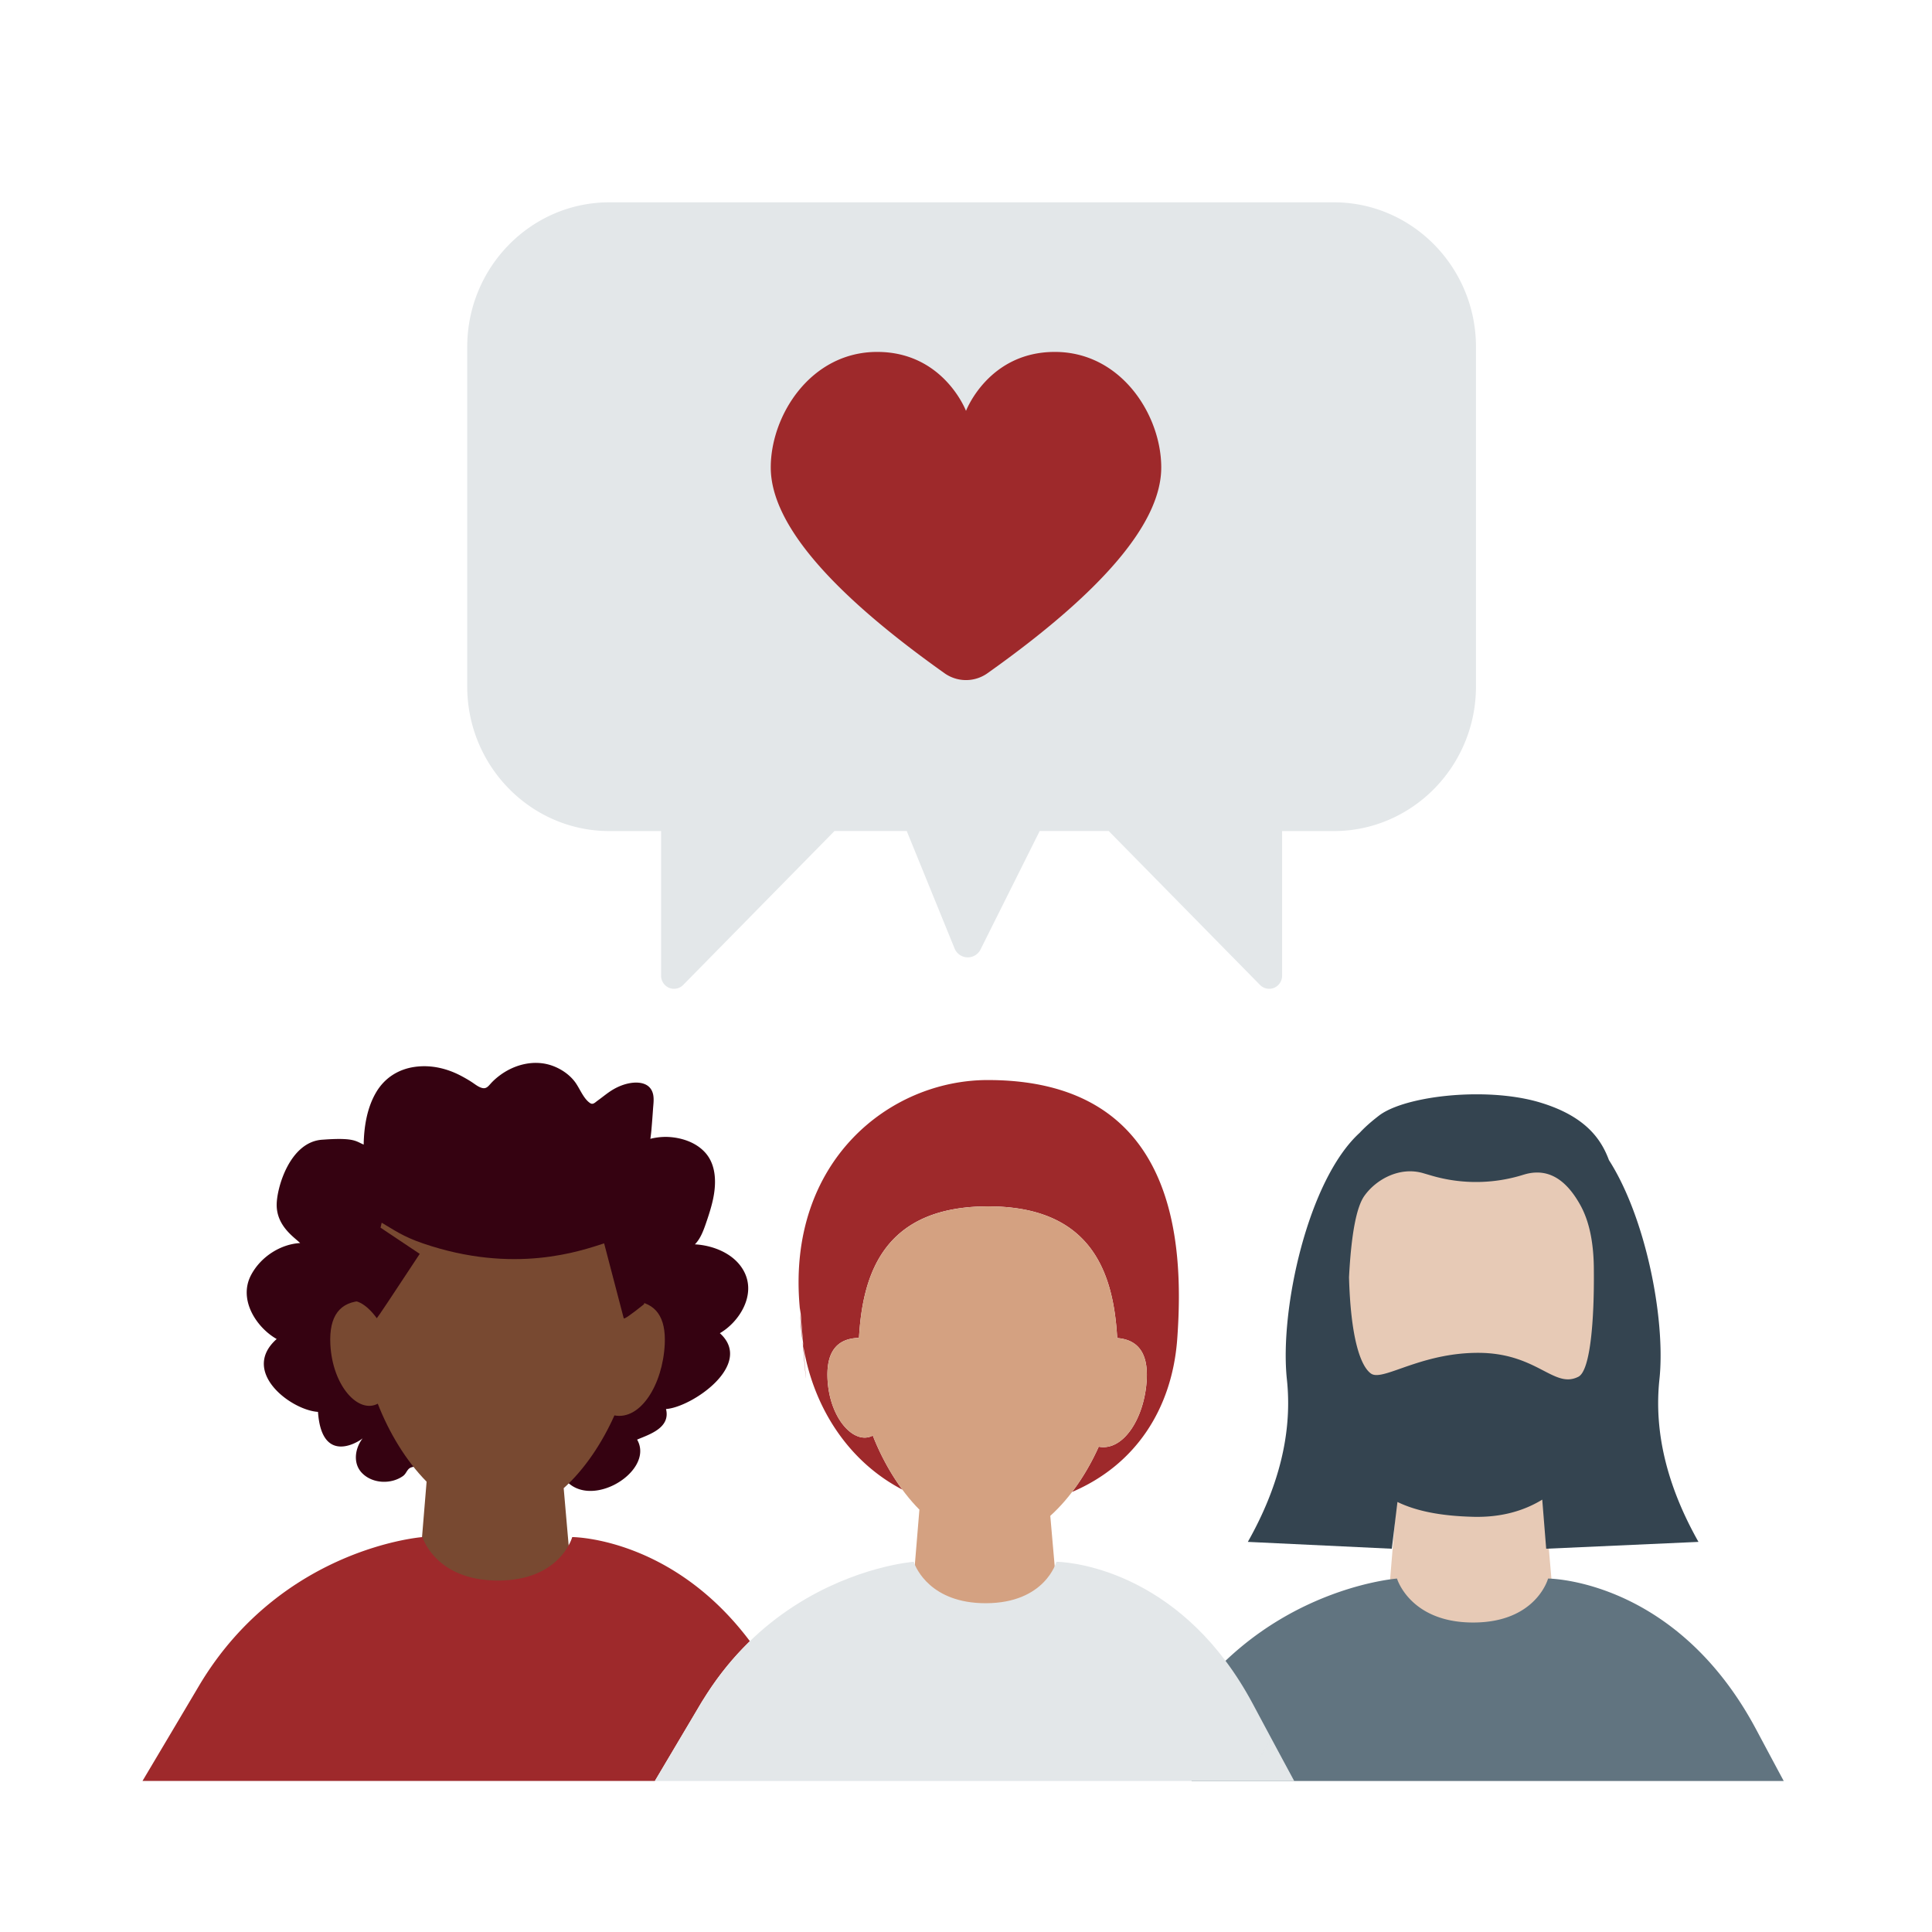 <svg width="678" height="678" viewBox="0 0 678 678" xmlns="http://www.w3.org/2000/svg"><g fill="none" fill-rule="evenodd"><path d="M468.074 71c27.507 0 49.892 22.768 49.892 50.746v119.16c0 27.977-22.385 50.745-49.892 50.745h-18.143v50.745a4.616 4.616 0 01-2.803 4.263 4.58 4.58 0 01-1.736.341 4.506 4.506 0 01-3.212-1.35l-53.091-54.012-24.233-.001-20.758 41.566a5 5 0 01-2.35 2.293l-.238.104a5 5 0 01-6.516-2.745l-16.787-41.218h-25.364L239.75 345.65a4.506 4.506 0 01-3.212 1.35 4.58 4.58 0 01-1.736-.34 4.616 4.616 0 01-2.803-4.264v-50.745h-18.143c-27.507 0-49.891-22.768-49.891-50.745v-119.16C163.966 93.768 186.35 71 213.857 71h254.217z" fill="#E3E7E9"/><path d="M194.126 374.104c2.867 1.095 5.654 2.953 7.6 5.512 1.732 2.282 2.97 5.902 5.363 7.494.935.622 1.62-.094 2.446-.726l.208-.155c1.389-.993 2.714-2.088 4.118-3.055 1.975-1.357 4.113-2.37 6.403-2.904 3.35-.776 7.98-.596 8.939 3.808.357 1.655.083 3.424-.034 5.092a403.113 403.113 0 01-.523 6.861 58.204 58.204 0 01-.412 3.613c2.266-.565 4.623-.787 6.934-.61 4.389.346 9.147 1.927 12.315 5.453 3.954 4.4 3.943 10.91 2.698 16.572-.495 2.266-1.177 4.482-1.907 6.67l-.557 1.64c-.901 2.62-1.943 5.378-3.852 7.313 6.3.34 13.979 3.199 17.28 9.595 4.29 8.307-1.845 17.73-8.52 21.585 12.166 10.975-9.839 25.997-18.903 26.614 1.662 6.657-5.957 8.95-10.14 10.73 6.78 11.77-19.798 27.126-27.029 11.122l-.216-.5c-1.26-3.068-2.597-5.097-3.847-6.42l-.459-.454-.023-.204-.073-.206 1.886-1.956c1.703-1.803 2.839-3.09 2.516-2.896-1.696 1.025-3.113 1.783-4.282 2.337l-.23.107.027-.08c1.101-3.192 6.056-6.193 4.162-8.86l-.276-.328 3.365-1.456c3.199-1.42 6.413-3.134 8.429-6.268 4.717-7.327-.477-17.516-7.848-19.445-6.676-1.743-14.206 1.997-18.47 7.675-1.417-4.005-3.459-7.81-6.21-10.876l-.684-.75-.644.682c-2.904 3.186-5.066 7.135-6.564 11.294-4.506-5.894-12.468-9.781-19.524-7.967-7.796 1.997-13.29 12.578-8.304 20.184 2.896 4.417 8.121 6.122 12.471 8.02-3.391 3.538.831 6.787-1.211 11.192-1.008 2.172-2.42 4.629-4.673 5.384-.833.28-1.813.306-2.47.985-.812.845-1.004 1.788-2.046 2.512-4.152 2.897-10.633 2.674-14.31-1.103-3.207-3.296-2.52-8.442.026-11.91l.213-.28-.305.243c-2.302 1.701-14.15 8.419-15.383-9.507l-.716-.07c-9.713-1.229-26.328-14.384-13.782-25.504-7.058-4.001-13.544-13.785-9.01-22.408 3.491-6.642 10.584-10.918 17.244-11.268-2.019-2.01-8.234-5.915-8.234-13.396 0-5.996 4.582-22.014 15.876-22.866l1.615-.11c9.736-.609 10.333.672 13.039 1.814.11-6.336 1.19-12.964 4.394-18.375 3.081-5.207 7.996-8.126 13.591-8.9 5.744-.79 11.417.557 16.558 3.348 1.29.698 2.563 1.43 3.785 2.259l.886.614c.752.515 1.541.996 2.396 1.197 1.339.316 2-.46 2.87-1.438 1.016-1.147 2.167-2.159 3.381-3.055 5.368-3.96 12.414-5.588 18.637-3.215zm-2.949 135.213l.594-.604.26.24.01.056c.076 1.921-3.802 3.793-1.848 4.462.51.175-2.626.833-4.741 1.456l-.341.101.068-.052c1.497-1.21 3.839-3.474 5.998-5.659zm.649-3.18l-.089.32a3.057 3.057 0 00.05 1.69l.148.397-.164.17-.06-.053c-.92-.794-1.766-1.22-2.464-1.427l-.13-.037.143-.041.685-.233a22.5 22.5 0 001.732-.716l.149-.07zm-45.218-50.952c9.21 2.088 18.728 2.948 27.857 5.408l.412.125c8.444-2.253 17.227-3.09 25.732-5.052-9-.013-18.02.949-27.008.086-.107-.01-.149-.128-.138-.342l1.7-.134c-9.504.894-19.04-.104-28.555-.091z" fill="#350211"/><path d="M127.49 456.501c-8.2.188-12.054 5.266-11.56 15.239.723 14.613 9.813 24.494 16.642 20.864 3.94 10.111 9.87 19.998 17.134 27.36l-6.463 78.431h61.192l-6.619-76.145c7.334-6.602 13.467-15.818 17.807-25.542 9.136 1.764 16.957-10.794 17.656-24.968.471-9.51-3.15-14.569-10.858-15.179-1.31-23.188-8.764-48.654-47.465-48.654-38.668 0-46.142 25.424-47.466 48.594z" fill="#784931"/><path d="M123.542 429.9c-2.966 8.085-.99 25.286-.839 27.23 1.268-1.537 5.535-.079 9.522 5.479.235-.141 5.263-7.673 15.074-22.589l-13.757-9.191.402-1.748c4.26 2.505 7.453 4.86 14.45 7.255 32.145 11.018 55.485 2.596 63.616 0l6.875 26.273c.078.467 2.448-1.172 7.112-4.905 10.293-46.565-21.248-59.826-48.497-59.826-25.325 0-43.958 4.725-53.958 32.022z" fill="#350211"/><path d="M200.862 539.412c1.518.016 35.487.783 62.296 36.534-5.056 4.906-9.94 10.664-14.406 17.421l-.58.887-.487.76-.932 1.471c-.31.493-.617.99-.92 1.5l-1.353 2.287-.69 1.166-13.98 23.56H50a21715.237 21715.237 0 0019.209-32.342l.532-.899c7.531-12.722 16.485-22.345 25.601-29.653 25.805-20.695 52.92-22.692 52.92-22.692l.01.032.042.126c.553 1.617 5.777 15.091 26.435 15.091 21.757 0 25.977-14.946 26.06-15.245v-.004h.053zm145.785-160.389l1.976.017c63.913 1.113 66.863 56.376 64.582 89.788l-.071 1.005-.078.988c-1.985 23.358-14.228 43.113-36.823 52.754 3.665-4.814 6.823-10.257 9.346-15.88 8.72 1.673 16.188-10.255 16.856-23.715.447-9.034-3.007-13.842-10.366-14.421-1.254-22.024-8.367-46.21-45.314-46.21-36.918 0-44.051 24.146-45.315 46.153-7.826.179-11.508 5.004-11.036 14.478.69 13.875 9.37 23.26 15.888 19.812 2.61 6.666 6.134 13.228 10.365 18.957-18.543-9.656-30.856-28.154-34.616-49.574l-.112-.65-.042-.526c-.272-3.36-.603-7.446-.997-12.257l-.066-.809.006 1.098.019 1.093-.06-.722-.192-2.236c-4.289-50.606 31.514-79.143 66.05-79.143zm-64.955 91.982l.115.76.122.76.037.456c.546 6.758.825 10.31.837 10.652v.026c-.014.066-.384-4.152-1.11-12.654zm-.843-9.88l.063.746c.294 3.457.554 6.5.78 9.134a81.22 81.22 0 01-.843-9.88zM370.17 123.5c23.318 0 37.348 22.22 37.348 40.538 0 19.31-20.332 43.386-60.996 72.23a13 13 0 01-15.044-.001l-1.213-.864c-39.855-28.47-59.783-52.26-59.783-71.37 0-18.313 14.04-40.533 37.348-40.533 23.317 0 31.17 20.695 31.17 20.695s7.858-20.695 31.17-20.695z" fill="#9e292b"/><path d="M469.452 441.185c-8.274.188-12.163 5.317-11.665 15.388.727 14.745 9.904 24.723 16.792 21.056 3.976 10.213 9.959 20.191 17.288 27.628l-6.52 79.179h61.74l-6.675-76.875c7.397-6.665 13.59-15.964 17.968-25.784 9.216 1.779 17.11-10.898 17.815-25.204.475-9.604-3.178-14.714-10.956-15.33-1.322-23.413-8.843-49.12-47.894-49.12-39.018 0-46.558 25.667-47.893 49.062z" fill="#E7CAB6"/><path d="M483.91 391.522c-2.73 2.101-4.916 4.032-6.75 6.012-18.19 16.553-28.164 62.118-25.55 86.526l.135 1.378c1.6 17.93-3.012 36.483-13.84 55.659l50.524 2.403 1.98-16.41c6.998 3.387 15.832 4.933 26.62 5.208 9.653.243 17.681-2.03 24.195-6.028l1.383 17.23 53.443-2.403c-11.101-19.665-15.67-38.68-13.703-57.037l.119-1.205c1.827-20.8-4.95-55.59-17.844-75.756-2.73-7.37-8.252-15.427-24.217-20.217-6.588-1.978-14.42-2.853-22.202-2.853-14.284 0-28.395 2.956-34.293 7.493zm-2.799 90.5c-3.68-2.623-7.114-12.516-7.699-33.797.788-15.12 2.594-24.649 5.411-28.59 4.229-5.913 12.513-10.288 20.578-7.94l3.022.883a55.573 55.573 0 0032.416-.392l.75-.206c8.2-2.075 14.282 2.417 19.014 10.948 3.152 5.693 4.729 13.328 4.729 22.907.158 16.593-1.111 35.116-5.427 37.308-8.628 4.384-14.387-8.39-35.214-8.39-17.832 0-30.107 7.792-35.628 7.792-.79 0-1.44-.16-1.952-.523z" fill="#344450"/><path d="M616.286 606.91c-15.678-29.416-36.44-42.474-51.817-48.282-12.329-4.659-21.2-4.661-21.2-4.661s-4.121 15.426-26.296 15.426c-22.175 0-26.725-15.426-26.725-15.426s-50.107 3.658-79.23 52.943c-.427.724-.88 1.487-1.317 2.23 2.77 5.176 5.612 10.466 8.518 15.862h207.744a7037.68 7037.68 0 01-9.677-18.092" fill="#617480"/><path d="M346.755 423.349c36.947 0 44.06 24.186 45.314 46.21 7.36.58 10.813 5.387 10.366 14.421-.668 13.46-8.136 25.388-16.856 23.715-4.144 9.235-10.001 17.986-17 24.256l6.319 72.318h-58.42l6.17-74.488c-6.936-6.994-12.595-16.383-16.356-25.99-6.518 3.449-15.198-5.936-15.888-19.81-.472-9.475 3.21-14.3 11.036-14.48 1.264-22.006 8.397-46.152 45.315-46.152" fill="#D4A181"/><path d="M454.18 625H229.81l13.98-23.562 2.044-3.453c.302-.51.61-1.007.919-1.5l.932-1.47.487-.76c8.967-13.857 19.692-23.593 30.123-30.404l.568-.368c21.428-13.795 41.389-15.38 41.786-15.41l.09.264c.71 1.97 5.888 14.279 25.154 14.279 20.94 0 24.832-14.544 24.832-14.544l.534.015c2.541.104 13.86.96 27.641 7.997l.476.245c13.07 6.78 28.273 19.123 40.303 41.656l2.117 3.964c1.424 2.663 2.873 5.366 4.337 8.097l-7.518 12.686 7.52-12.686 3.4 6.333L454.18 625z" fill="#E3E7E9"/></g></svg>